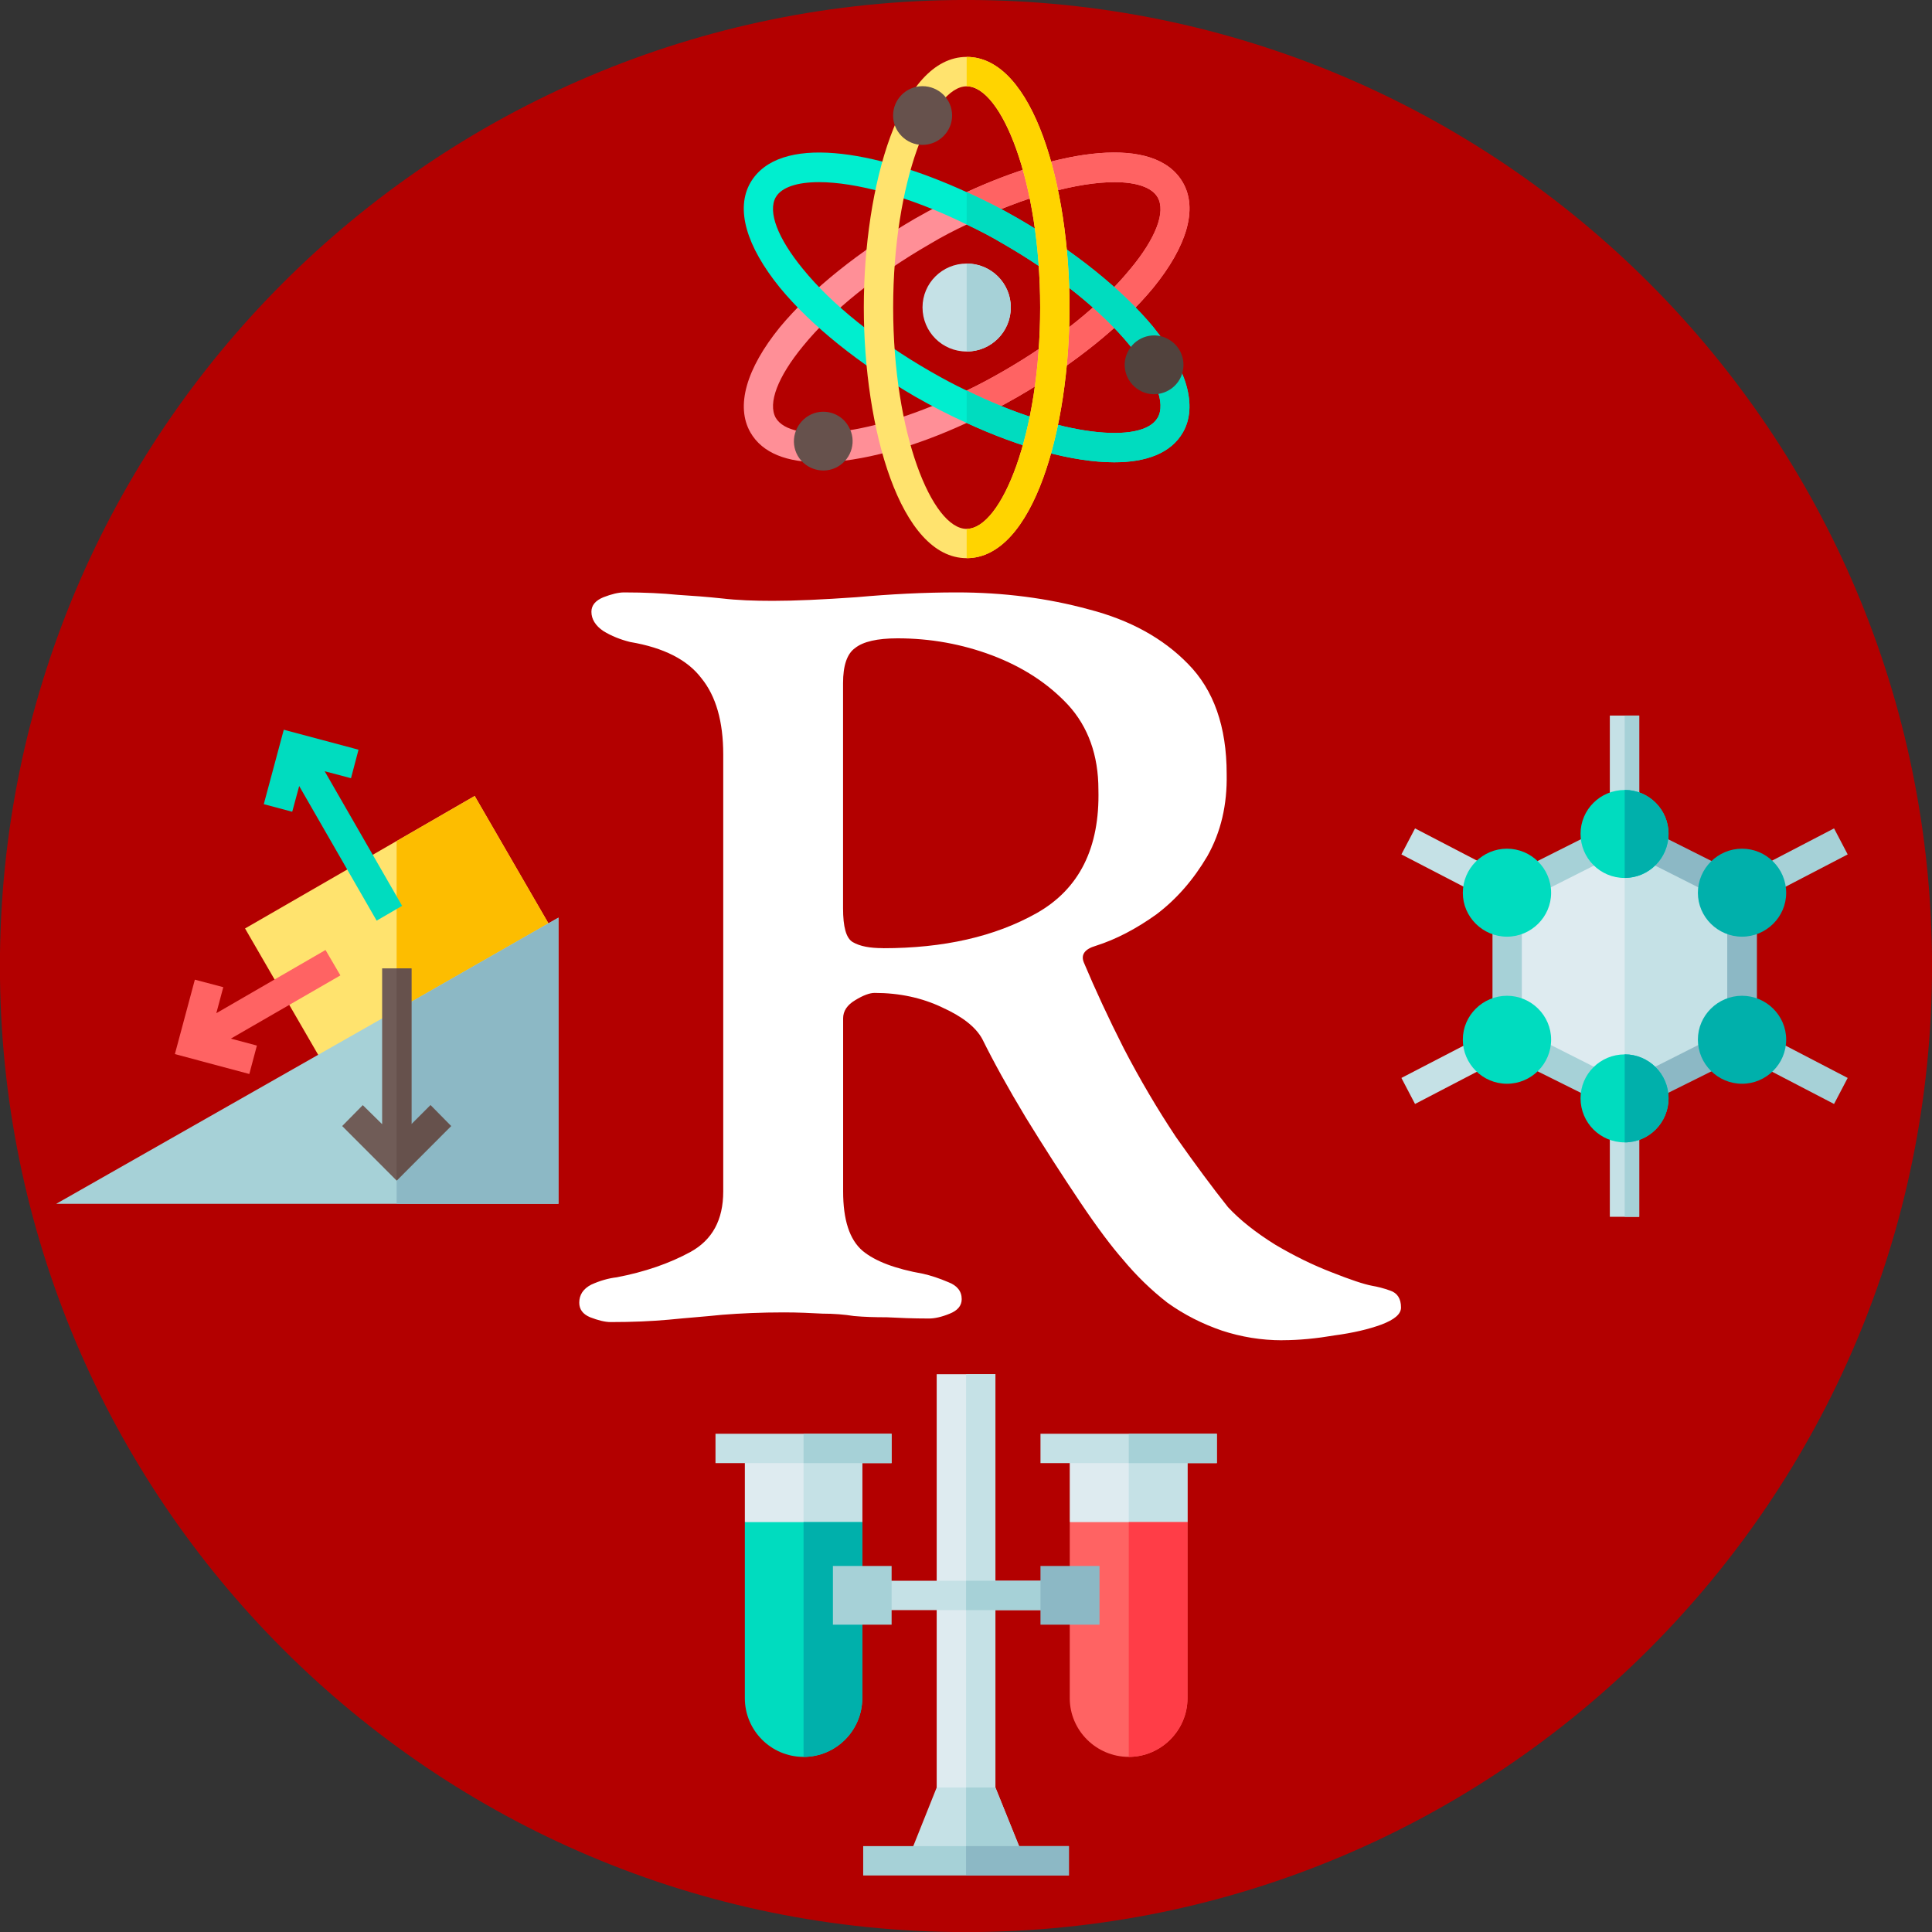 <?xml version="1.0" encoding="UTF-8" standalone="no"?>
<svg
   xmlns:dc="http://purl.org/dc/elements/1.1/"
   xmlns:cc="http://creativecommons.org/ns#"
   xmlns:rdf="http://www.w3.org/1999/02/22-rdf-syntax-ns#"
   xmlns:svg="http://www.w3.org/2000/svg"
   xmlns="http://www.w3.org/2000/svg"
   xmlns:xlink="http://www.w3.org/1999/xlink"
   xmlns:sodipodi="http://sodipodi.sourceforge.net/DTD/sodipodi-0.dtd"
   xmlns:inkscape="http://www.inkscape.org/namespaces/inkscape"
   width="225pt"
   height="225pt"
   viewBox="0 0 225 225"
   version="1.2"
   id="svg1956"
   sodipodi:docname="logo.svg"
   inkscape:version="1.0.1 (c497b03c, 2020-09-10)">
  <rect x="0" y="0" width="225" height="225" fill="#333333" stroke="none"/>
  <sodipodi:namedview
     pagecolor="#ffffff"
     bordercolor="#666666"
     borderopacity="1"
     objecttolerance="10"
     gridtolerance="10"
     guidetolerance="10"
     inkscape:pageopacity="0"
     inkscape:pageshadow="2"
     inkscape:window-width="1440"
     inkscape:window-height="771"
     id="namedview1958"
     showgrid="false"
     inkscape:zoom="8.6052976"
     inkscape:cx="25.429811"
     inkscape:cy="25.639729"
     inkscape:window-x="0"
     inkscape:window-y="25"
     inkscape:window-maximized="0"
     inkscape:current-layer="svg1956"
     inkscape:document-rotation="0"
     fit-margin-top="0"
     fit-margin-left="0"
     fit-margin-right="0"
     fit-margin-bottom="0" />
  <defs
     id="defs1751">
    <g
       id="g1650">
      <symbol
         overflow="visible"
         id="glyph0-0">
        <path
           style="stroke:none"
           d="M 1.031,0 V -9.766 H 9.297 V 0 Z M 2.062,-1.031 H 8.266 V -8.734 H 2.062 Z m 0,0"
           id="path1644" />
      </symbol>
      <symbol
         overflow="visible"
         id="glyph0-1">
        <path
           style="stroke:none"
           d="m 9.703,0.297 c -0.273,0 -0.531,-0.043 -0.781,-0.125 C 8.672,0.086 8.438,-0.031 8.219,-0.188 8.008,-0.352 7.816,-0.539 7.641,-0.75 7.504,-0.906 7.32,-1.148 7.094,-1.484 6.863,-1.828 6.629,-2.191 6.391,-2.578 6.16,-2.961 5.973,-3.301 5.828,-3.594 5.742,-3.75 5.57,-3.883 5.312,-4 5.051,-4.125 4.758,-4.188 4.438,-4.188 c -0.062,0 -0.148,0.031 -0.25,0.094 -0.105,0.062 -0.156,0.141 -0.156,0.234 V -1.625 c 0,0.367 0.082,0.621 0.25,0.766 0.164,0.137 0.426,0.234 0.781,0.297 0.102,0.023 0.211,0.059 0.328,0.109 0.113,0.043 0.172,0.117 0.172,0.219 0,0.086 -0.055,0.148 -0.156,0.188 -0.105,0.043 -0.195,0.062 -0.266,0.062 C 4.93,0.016 4.75,0.008 4.594,0 4.445,0 4.305,-0.004 4.172,-0.016 c -0.125,-0.02 -0.262,-0.031 -0.406,-0.031 -0.148,-0.008 -0.312,-0.016 -0.5,-0.016 -0.293,0 -0.559,0.012 -0.797,0.031 C 2.238,-0.008 2.008,0.008 1.781,0.031 1.562,0.051 1.312,0.062 1.031,0.062 0.957,0.062 0.867,0.039 0.766,0 0.672,-0.039 0.625,-0.102 0.625,-0.188 c 0,-0.102 0.051,-0.18 0.156,-0.234 0.113,-0.051 0.223,-0.082 0.328,-0.094 C 1.473,-0.586 1.789,-0.695 2.062,-0.844 2.344,-1 2.484,-1.258 2.484,-1.625 v -5.641 c 0,-0.426 -0.094,-0.754 -0.281,-0.984 C 2.023,-8.488 1.719,-8.645 1.281,-8.719 1.156,-8.75 1.039,-8.797 0.938,-8.859 c -0.105,-0.07 -0.156,-0.156 -0.156,-0.25 0,-0.082 0.051,-0.145 0.156,-0.188 0.102,-0.039 0.191,-0.062 0.266,-0.062 0.27,0 0.5,0.012 0.688,0.031 C 2.086,-9.316 2.281,-9.301 2.469,-9.281 2.664,-9.258 2.883,-9.25 3.125,-9.25 c 0.281,0 0.641,-0.016 1.078,-0.047 0.438,-0.039 0.867,-0.062 1.297,-0.062 0.602,0 1.172,0.074 1.703,0.219 0.531,0.137 0.957,0.371 1.281,0.703 0.332,0.336 0.5,0.809 0.5,1.422 0.008,0.398 -0.074,0.75 -0.25,1.062 -0.18,0.305 -0.398,0.555 -0.656,0.75 -0.262,0.188 -0.523,0.324 -0.781,0.406 -0.148,0.043 -0.199,0.117 -0.156,0.219 0.145,0.344 0.316,0.715 0.516,1.109 0.207,0.398 0.43,0.777 0.672,1.141 0.25,0.355 0.473,0.656 0.672,0.906 0.156,0.168 0.359,0.328 0.609,0.484 0.25,0.148 0.492,0.266 0.734,0.359 0.238,0.094 0.41,0.152 0.516,0.172 0.07,0.012 0.148,0.031 0.234,0.062 0.094,0.031 0.141,0.105 0.141,0.219 0,0.086 -0.086,0.156 -0.25,0.219 -0.168,0.062 -0.371,0.109 -0.609,0.141 -0.23,0.039 -0.453,0.062 -0.672,0.062 z m -5.156,-5.062 c 0.781,0 1.441,-0.148 1.984,-0.453 0.551,-0.312 0.816,-0.844 0.797,-1.594 0,-0.445 -0.133,-0.812 -0.391,-1.094 -0.262,-0.281 -0.59,-0.492 -0.984,-0.641 -0.387,-0.145 -0.793,-0.219 -1.219,-0.219 -0.262,0 -0.445,0.043 -0.547,0.125 -0.105,0.074 -0.156,0.227 -0.156,0.453 v 2.906 c 0,0.242 0.039,0.387 0.125,0.438 0.094,0.055 0.223,0.078 0.391,0.078 z m 0,0"
           id="path1647" />
      </symbol>
    </g>
    <clipPath
       id="clip1">
      <path
         d="M 0,0 H 25.352 V 25.34 H 0 Z m 0,0"
         id="path1652" />
    </clipPath>
    <clipPath
       id="clip2">
      <path
         d="M 9.445,2 H 15.906 V 7 H 9.445 Z m 0,0"
         id="path1655" />
    </clipPath>
    <clipPath
       id="clip3">
      <path
         d="m 12,2 h 3.906 V 6 H 12 Z m 0,0"
         id="path1658" />
    </clipPath>
    <clipPath
       id="clip4">
      <path
         d="M 9.445,2 H 15.906 V 7 H 9.445 Z m 0,0"
         id="path1661" />
    </clipPath>
    <clipPath
       id="clip5">
      <path
         d="m 12,2 h 3.906 V 7 H 12 Z m 0,0"
         id="path1664" />
    </clipPath>
    <clipPath
       id="clip6">
      <path
         d="m 11,0.93 h 4 v 6.473 h -4 z m 0,0"
         id="path1667" />
    </clipPath>
    <clipPath
       id="clip7">
      <path
         d="m 12,0.93 h 3 v 6.473 h -3 z m 0,0"
         id="path1670" />
    </clipPath>
    <clipPath
       id="clip8">
      <path
         d="m 14,4 h 1.906 V 6 H 14 Z m 0,0"
         id="path1673" />
    </clipPath>
    <clipPath
       id="clip9">
      <path
         d="m 11,22 h 3 v 2.41 h -3 z m 0,0"
         id="path1676" />
    </clipPath>
    <clipPath
       id="clip10">
      <path
         d="m 12,22 h 2 v 2.41 h -2 z m 0,0"
         id="path1679" />
    </clipPath>
    <clipPath
       id="clip11">
      <path
         d="m 12,17.938 h 2 V 24 h -2 z m 0,0"
         id="path1682" />
    </clipPath>
    <clipPath
       id="clip12">
      <path
         d="m 14,18 h 1.914 v 3 H 14 Z m 0,0"
         id="path1685" />
    </clipPath>
    <clipPath
       id="clip13">
      <path
         d="m 14,19 h 1.914 v 4 H 14 Z m 0,0"
         id="path1688" />
    </clipPath>
    <clipPath
       id="clip14">
      <path
         d="m 13,18 h 2.914 v 2 H 13 Z m 0,0"
         id="path1691" />
    </clipPath>
    <clipPath
       id="clip15">
      <path
         d="m 14,18 h 1.914 v 2 H 14 Z m 0,0"
         id="path1694" />
    </clipPath>
    <clipPath
       id="clip16">
      <path
         d="M 9.441,18 H 12 v 3 H 9.441 Z m 0,0"
         id="path1697" />
    </clipPath>
    <clipPath
       id="clip17">
      <path
         d="M 9.441,19 H 12 v 4 H 9.441 Z m 0,0"
         id="path1700" />
    </clipPath>
    <clipPath
       id="clip18">
      <path
         d="M 9.441,18 H 12 v 2 H 9.441 Z m 0,0"
         id="path1703" />
    </clipPath>
    <clipPath
       id="clip19">
      <path
         d="m 11,24 h 4 v 0.41 h -4 z m 0,0"
         id="path1706" />
    </clipPath>
    <clipPath
       id="clip20">
      <path
         d="m 12,24 h 3 v 0.41 h -3 z m 0,0"
         id="path1709" />
    </clipPath>
    <clipPath
       id="clip21">
      <path
         d="m 20,14 h 2 v 1.906 h -2 z m 0,0"
         id="path1712" />
    </clipPath>
    <clipPath
       id="clip22">
      <path
         d="m 20,9.434 h 2 V 11 h -2 z m 0,0"
         id="path1715" />
    </clipPath>
    <clipPath
       id="clip23">
      <path
         d="m 22,10 h 2.418 v 2 H 22 Z m 0,0"
         id="path1718" />
    </clipPath>
    <clipPath
       id="clip24">
      <path
         d="m 22,13 h 2.418 v 2 H 22 Z m 0,0"
         id="path1721" />
    </clipPath>
    <clipPath
       id="clip25">
      <path
         d="m 21,9.434 h 1 V 11 h -1 z m 0,0"
         id="path1724" />
    </clipPath>
    <clipPath
       id="clip26">
      <path
         d="m 21,14 h 1 v 1.906 h -1 z m 0,0"
         id="path1727" />
    </clipPath>
    <clipPath
       id="clip27">
      <path
         d="m 3,10 h 4.414 v 4 H 3 Z m 0,0"
         id="path1730" />
    </clipPath>
    <clipPath
       id="clip28">
      <path
         d="m 5,10 h 2.414 v 4 H 5 Z m 0,0"
         id="path1733" />
    </clipPath>
    <clipPath
       id="clip29">
      <path
         d="m 0.93,12 h 6.484 v 3.906 H 0.93 Z m 0,0"
         id="path1736" />
    </clipPath>
    <clipPath
       id="clip30">
      <path
         d="m 5,12 h 2.414 v 3.906 H 5 Z m 0,0"
         id="path1739" />
    </clipPath>
    <clipPath
       id="clip31">
      <path
         d="m 4,12 h 3 v 3.906 H 4 Z m 0,0"
         id="path1742" />
    </clipPath>
    <clipPath
       id="clip32">
      <path
         d="M 3,9.434 H 6 V 13 H 3 Z m 0,0"
         id="path1745" />
    </clipPath>
    <clipPath
       id="clip33">
      <path
         d="m 5,12 h 2 v 3.906 H 5 Z m 0,0"
         id="path1748" />
    </clipPath>
  </defs>
  <g
     id="surface92314"
     transform="matrix(9.02,0,0,9.02,-1.832,-1.762)">
    <g
       clip-path="url(#clip1)"
       clip-rule="nonzero"
       id="g1755">
      <path
         style="fill:#b30000;fill-opacity:1;fill-rule:nonzero;stroke:none"
         d="m 25.148,12.668 c 0,-6.887 -5.582,-12.473 -12.473,-12.473 -6.887,0 -12.473,5.586 -12.473,12.473 0,6.887 5.586,12.473 12.473,12.473 6.891,0 12.473,-5.586 12.473,-12.473 z m 0,0"
         id="path1753" />
    </g>
    <g
       style="fill:#ffffff;fill-opacity:1"
       id="g1759">
      <use
         xlink:href="#glyph0-1"
         x="7.057"
         y="17.203"
         id="use1757"
         width="100%"
         height="100%" />
    </g>
    <path
       style="fill:#c5e1e6;fill-opacity:1;fill-rule:nonzero;stroke:none"
       d="m 12.684,3.598 c -0.316,0 -0.57,0.254 -0.57,0.566 0,0.316 0.254,0.57 0.57,0.57 0.316,0 0.57,-0.254 0.57,-0.57 0,-0.312 -0.254,-0.566 -0.57,-0.566 z m 0,0"
       id="path1761" />
    <g
       clip-path="url(#clip2)"
       clip-rule="nonzero"
       id="g1765">
      <path
         style="fill:#ff8f97;fill-opacity:1;fill-rule:nonzero;stroke:none"
         d="M 15.477,2.555 C 15.117,1.922 13.875,2.129 12.684,2.676 c -0.223,0.102 -0.445,0.215 -0.664,0.34 -0.719,0.418 -1.34,0.914 -1.746,1.402 -0.438,0.539 -0.574,1.023 -0.383,1.359 0.156,0.273 0.48,0.387 0.891,0.387 0.535,0 1.227,-0.195 1.902,-0.508 0.227,-0.102 0.449,-0.215 0.664,-0.34 0.723,-0.418 1.34,-0.914 1.746,-1.406 0.438,-0.539 0.574,-1.02 0.383,-1.355 z M 14.797,3.668 C 14.426,4.125 13.84,4.594 13.156,4.988 13,5.078 12.84,5.164 12.684,5.238 c -1.219,0.598 -2.266,0.691 -2.465,0.352 -0.105,-0.188 0.027,-0.531 0.352,-0.926 0.371,-0.457 0.957,-0.926 1.641,-1.32 0.156,-0.094 0.316,-0.176 0.473,-0.25 0.758,-0.371 1.445,-0.547 1.91,-0.547 0.277,0 0.48,0.066 0.555,0.195 0.109,0.188 -0.023,0.531 -0.352,0.926 z m 0,0"
         id="path1763" />
    </g>
    <g
       clip-path="url(#clip3)"
       clip-rule="nonzero"
       id="g1769">
      <path
         style="fill:#ff6363;fill-opacity:1;fill-rule:nonzero;stroke:none"
         d="m 15.094,3.91 c -0.406,0.492 -1.023,0.988 -1.746,1.406 -0.215,0.125 -0.438,0.238 -0.664,0.34 V 5.238 C 12.84,5.164 13,5.078 13.156,4.988 13.84,4.594 14.426,4.125 14.797,3.668 15.125,3.273 15.258,2.93 15.148,2.742 15.074,2.613 14.871,2.547 14.594,2.547 c -0.465,0 -1.152,0.176 -1.91,0.547 V 2.676 C 13.875,2.129 15.117,1.922 15.477,2.555 15.668,2.891 15.531,3.371 15.094,3.91 Z m 0,0"
         id="path1767" />
    </g>
    <g
       clip-path="url(#clip4)"
       clip-rule="nonzero"
       id="g1773">
      <path
         style="fill:#00eecf;fill-opacity:1;fill-rule:nonzero;stroke:none"
         d="M 15.094,4.418 C 14.688,3.93 14.07,3.434 13.348,3.016 13.133,2.891 12.906,2.777 12.684,2.676 11.492,2.129 10.258,1.922 9.891,2.555 9.699,2.891 9.836,3.371 10.273,3.91 c 0.406,0.492 1.027,0.988 1.746,1.406 0.219,0.125 0.438,0.238 0.664,0.34 0.676,0.312 1.367,0.508 1.906,0.508 0.406,0 0.73,-0.113 0.887,-0.387 0.191,-0.336 0.055,-0.82 -0.383,-1.359 z m 0.055,1.172 C 14.953,5.93 13.902,5.836 12.684,5.238 12.527,5.164 12.367,5.078 12.211,4.988 11.527,4.594 10.941,4.125 10.57,3.668 10.246,3.273 10.113,2.93 10.219,2.742 c 0.074,-0.129 0.277,-0.195 0.559,-0.195 0.461,0 1.152,0.176 1.906,0.547 0.156,0.074 0.316,0.156 0.473,0.25 0.684,0.395 1.27,0.863 1.641,1.32 0.328,0.395 0.461,0.738 0.352,0.926 z m 0,0"
         id="path1771" />
    </g>
    <g
       clip-path="url(#clip5)"
       clip-rule="nonzero"
       id="g1777">
      <path
         style="fill:#00dcbf;fill-opacity:1;fill-rule:nonzero;stroke:none"
         d="m 15.477,5.777 c -0.156,0.273 -0.48,0.387 -0.887,0.387 -0.539,0 -1.23,-0.195 -1.906,-0.508 V 5.238 c 1.219,0.598 2.27,0.691 2.465,0.352 C 15.258,5.402 15.125,5.059 14.797,4.664 14.426,4.207 13.84,3.738 13.156,3.344 13,3.25 12.84,3.168 12.684,3.094 V 2.676 c 0.223,0.102 0.449,0.215 0.664,0.34 0.723,0.418 1.34,0.914 1.746,1.402 0.438,0.539 0.574,1.023 0.383,1.359 z m 0,0"
         id="path1775" />
    </g>
    <g
       clip-path="url(#clip6)"
       clip-rule="nonzero"
       id="g1781">
      <path
         style="fill:#ffe36e;fill-opacity:1;fill-rule:nonzero;stroke:none"
         d="m 12.684,0.93 c -0.859,0 -1.328,1.672 -1.328,3.234 0,1.562 0.469,3.238 1.328,3.238 0.863,0 1.328,-1.676 1.328,-3.238 0,-1.562 -0.465,-3.234 -1.328,-3.234 z m 0,6.094 c -0.445,0 -0.949,-1.23 -0.949,-2.859 0,-1.625 0.504,-2.855 0.949,-2.855 0.449,0 0.949,1.23 0.949,2.855 0,1.629 -0.5,2.859 -0.949,2.859 z m 0,0"
         id="path1779" />
    </g>
    <g
       clip-path="url(#clip7)"
       clip-rule="nonzero"
       id="g1785">
      <path
         style="fill:#ffd400;fill-opacity:1;fill-rule:nonzero;stroke:none"
         d="m 14.012,4.164 c 0,1.562 -0.465,3.238 -1.328,3.238 V 7.023 c 0.449,0 0.949,-1.23 0.949,-2.859 0,-1.625 -0.5,-2.855 -0.949,-2.855 V 0.93 c 0.863,0 1.328,1.672 1.328,3.234 z m 0,0"
         id="path1783" />
    </g>
    <path
       style="fill:#66514c;fill-opacity:1;fill-rule:nonzero;stroke:none"
       d="m 12.113,2.066 c -0.207,0 -0.379,-0.172 -0.379,-0.379 0,-0.211 0.172,-0.379 0.379,-0.379 0.211,0 0.383,0.168 0.383,0.379 0,0.207 -0.172,0.379 -0.383,0.379 z m 0,0"
       id="path1787" />
    <path
       style="fill:#66514c;fill-opacity:1;fill-rule:nonzero;stroke:none"
       d="M 10.504,6.082 C 10.398,5.898 10.465,5.668 10.645,5.562 10.824,5.457 11.059,5.52 11.16,5.703 11.266,5.883 11.203,6.113 11.023,6.219 10.844,6.324 10.609,6.262 10.504,6.082 Z m 0,0"
       id="path1789" />
    <g
       clip-path="url(#clip8)"
       clip-rule="nonzero"
       id="g1793">
      <path
         style="fill:#51423d;fill-opacity:1;fill-rule:nonzero;stroke:none"
         d="M 14.914,5.234 C 14.734,5.129 14.668,4.898 14.777,4.715 14.879,4.539 15.109,4.469 15.293,4.578 15.477,4.684 15.535,4.914 15.434,5.094 15.328,5.277 15.094,5.34 14.914,5.234 Z m 0,0"
         id="path1791" />
    </g>
    <path
       style="fill:#a6d1d7;fill-opacity:1;fill-rule:nonzero;stroke:none"
       d="m 13.254,4.164 c 0,0.316 -0.254,0.57 -0.57,0.57 V 3.598 c 0.316,0 0.57,0.254 0.57,0.566 z m 0,0"
       id="path1795" />
    <g
       clip-path="url(#clip9)"
       clip-rule="nonzero"
       id="g1799">
      <path
         style="fill:#c5e1e6;fill-opacity:1;fill-rule:nonzero;stroke:none"
         d="m 13.438,24.223 h -1.52 l 0.379,-0.949 0.379,-0.395 0.379,0.395 z m 0,0"
         id="path1797" />
    </g>
    <g
       clip-path="url(#clip10)"
       clip-rule="nonzero"
       id="g1803">
      <path
         style="fill:#a6d1d7;fill-opacity:1;fill-rule:nonzero;stroke:none"
         d="m 13.055,23.273 0.383,0.949 h -0.762 v -1.344 z m 0,0"
         id="path1801" />
    </g>
    <g
       clip-path="url(#clip11)"
       clip-rule="nonzero"
       id="g1809">
      <path
         style="fill:#deebf0;fill-opacity:1;fill-rule:nonzero;stroke:none"
         d="m 12.297,17.938 h 0.758 v 5.336 h -0.758 z m 0,0"
         id="path1805" />
      <path
         style="fill:#c5e1e6;fill-opacity:1;fill-rule:nonzero;stroke:none"
         d="m 12.676,17.938 h 0.379 v 5.336 h -0.379 z m 0,0"
         id="path1807" />
    </g>
    <g
       clip-path="url(#clip12)"
       clip-rule="nonzero"
       id="g1815">
      <path
         style="fill:#deebf0;fill-opacity:1;fill-rule:nonzero;stroke:none"
         d="m 15.535,18.898 v 0.949 l -0.758,0.379 -0.762,-0.379 v -0.949 z m 0,0"
         id="path1811" />
      <path
         style="fill:#c5e1e6;fill-opacity:1;fill-rule:nonzero;stroke:none"
         d="m 15.535,18.898 v 0.949 l -0.758,0.379 v -1.328 z m 0,0"
         id="path1813" />
    </g>
    <g
       clip-path="url(#clip13)"
       clip-rule="nonzero"
       id="g1821">
      <path
         style="fill:#ff6363;fill-opacity:1;fill-rule:nonzero;stroke:none"
         d="m 15.535,19.848 v 2.273 c 0,0.418 -0.344,0.758 -0.758,0.758 -0.418,0 -0.762,-0.34 -0.762,-0.758 v -2.273 z m 0,0"
         id="path1817" />
      <path
         style="fill:#ff3d47;fill-opacity:1;fill-rule:nonzero;stroke:none"
         d="m 14.777,19.848 h 0.758 v 2.273 c 0,0.418 -0.344,0.758 -0.758,0.758 z m 0,0"
         id="path1819" />
    </g>
    <g
       clip-path="url(#clip14)"
       clip-rule="nonzero"
       id="g1825">
      <path
         style="fill:#c5e1e6;fill-opacity:1;fill-rule:nonzero;stroke:none"
         d="m 13.637,18.707 h 2.277 v 0.379 h -2.277 z m 0,0"
         id="path1823" />
    </g>
    <g
       clip-path="url(#clip15)"
       clip-rule="nonzero"
       id="g1829">
      <path
         style="fill:#a6d1d7;fill-opacity:1;fill-rule:nonzero;stroke:none"
         d="m 14.777,18.707 h 1.137 v 0.379 h -1.137 z m 0,0"
         id="path1827" />
    </g>
    <g
       clip-path="url(#clip16)"
       clip-rule="nonzero"
       id="g1833">
      <path
         style="fill:#deebf0;fill-opacity:1;fill-rule:nonzero;stroke:none"
         d="m 11.336,18.898 v 0.949 l -0.758,0.379 -0.758,-0.379 v -0.949 z m 0,0"
         id="path1831" />
    </g>
    <path
       style="fill:#c5e1e6;fill-opacity:1;fill-rule:nonzero;stroke:none"
       d="m 11.336,18.898 v 0.949 l -0.758,0.379 v -1.328 z m 0,0"
       id="path1835" />
    <g
       clip-path="url(#clip17)"
       clip-rule="nonzero"
       id="g1839">
      <path
         style="fill:#00dcbf;fill-opacity:1;fill-rule:nonzero;stroke:none"
         d="m 11.336,19.848 v 2.273 c 0,0.418 -0.34,0.758 -0.758,0.758 -0.418,0 -0.758,-0.34 -0.758,-0.758 v -2.273 z m 0,0"
         id="path1837" />
    </g>
    <path
       style="fill:#00b0ab;fill-opacity:1;fill-rule:nonzero;stroke:none"
       d="m 10.578,19.848 h 0.758 v 2.273 c 0,0.418 -0.34,0.758 -0.758,0.758 z m 0,0"
       id="path1841" />
    <g
       clip-path="url(#clip18)"
       clip-rule="nonzero"
       id="g1845">
      <path
         style="fill:#c5e1e6;fill-opacity:1;fill-rule:nonzero;stroke:none"
         d="m 9.441,18.707 h 2.273 v 0.379 H 9.441 Z m 0,0"
         id="path1843" />
    </g>
    <path
       style="fill:#a6d1d7;fill-opacity:1;fill-rule:nonzero;stroke:none"
       d="m 10.578,18.707 h 1.137 v 0.379 h -1.137 z m 0,0"
       id="path1847" />
    <path
       style="fill:#c5e1e6;fill-opacity:1;fill-rule:nonzero;stroke:none"
       d="m 11.527,20.605 h 2.301 v 0.379 h -2.301 z m 0,0"
       id="path1849" />
    <g
       clip-path="url(#clip19)"
       clip-rule="nonzero"
       id="g1853">
      <path
         style="fill:#a6d1d7;fill-opacity:1;fill-rule:nonzero;stroke:none"
         d="m 11.348,24.031 h 2.656 v 0.379 h -2.656 z m 0,0"
         id="path1851" />
    </g>
    <path
       style="fill:#a6d1d7;fill-opacity:1;fill-rule:nonzero;stroke:none"
       d="m 10.957,20.414 h 0.758 v 0.758 h -0.758 z m 0,0"
       id="path1855" />
    <path
       style="fill:#a6d1d7;fill-opacity:1;fill-rule:nonzero;stroke:none"
       d="m 12.676,20.605 h 1.152 v 0.379 h -1.152 z m 0,0"
       id="path1857" />
    <g
       clip-path="url(#clip20)"
       clip-rule="nonzero"
       id="g1861">
      <path
         style="fill:#8cb8c5;fill-opacity:1;fill-rule:nonzero;stroke:none"
         d="m 12.676,24.031 h 1.328 v 0.379 h -1.328 z m 0,0"
         id="path1859" />
    </g>
    <path
       style="fill:#8cb8c5;fill-opacity:1;fill-rule:nonzero;stroke:none"
       d="m 13.637,20.414 h 0.762 v 0.758 h -0.762 z m 0,0"
       id="path1863" />
    <path
       style="fill:#deebf0;fill-opacity:1;fill-rule:nonzero;stroke:none"
       d="m 22.695,11.723 v 1.895 L 21.18,14.375 19.66,13.617 v -1.895 l 1.52,-0.762 z m 0,0"
       id="path1865" />
    <path
       style="fill:#c5e1e6;fill-opacity:1;fill-rule:nonzero;stroke:none"
       d="m 22.695,11.723 v 1.895 L 21.18,14.375 v -3.414 z m 0,0"
       id="path1867" />
    <g
       clip-path="url(#clip21)"
       clip-rule="nonzero"
       id="g1871">
      <path
         style="fill:#c5e1e6;fill-opacity:1;fill-rule:nonzero;stroke:none"
         d="m 20.988,14.758 h 0.379 v 1.148 h -0.379 z m 0,0"
         id="path1869" />
    </g>
    <g
       clip-path="url(#clip22)"
       clip-rule="nonzero"
       id="g1875">
      <path
         style="fill:#c5e1e6;fill-opacity:1;fill-rule:nonzero;stroke:none"
         d="m 20.988,9.434 h 0.379 v 1.148 h -0.379 z m 0,0"
         id="path1873" />
    </g>
    <path
       style="fill:#a6d1d7;fill-opacity:1;fill-rule:nonzero;stroke:none"
       d="m 20.754,10.961 0.168,0.34 -0.836,0.422 -0.172,-0.34 z m 0,0"
       id="path1877" />
    <g
       clip-path="url(#clip23)"
       clip-rule="nonzero"
       id="g1881">
      <path
         style="fill:#a6d1d7;fill-opacity:1;fill-rule:nonzero;stroke:none"
         d="m 23.121,11.715 -0.176,-0.336 0.938,-0.488 0.176,0.336 z m 0,0"
         id="path1879" />
    </g>
    <path
       style="fill:#8cb8c5;fill-opacity:1;fill-rule:nonzero;stroke:none"
       d="m 21.602,10.961 0.84,0.422 -0.172,0.34 -0.836,-0.422 z m 0,0"
       id="path1883" />
    <path
       style="fill:#c5e1e6;fill-opacity:1;fill-rule:nonzero;stroke:none"
       d="m 18.473,14.449 -0.176,-0.336 0.941,-0.488 0.172,0.336 z m 0,0"
       id="path1885" />
    <path
       style="fill:#a6d1d7;fill-opacity:1;fill-rule:nonzero;stroke:none"
       d="m 19.473,12.102 h 0.379 v 1.137 h -0.379 z m 0,0"
       id="path1887" />
    <path
       style="fill:#c5e1e6;fill-opacity:1;fill-rule:nonzero;stroke:none"
       d="m 19.238,11.715 -0.941,-0.488 0.176,-0.336 0.938,0.488 z m 0,0"
       id="path1889" />
    <path
       style="fill:#a6d1d7;fill-opacity:1;fill-rule:nonzero;stroke:none"
       d="m 20.086,13.617 0.836,0.422 -0.168,0.336 -0.84,-0.418 z m 0,0"
       id="path1891" />
    <path
       style="fill:#8cb8c5;fill-opacity:1;fill-rule:nonzero;stroke:none"
       d="m 22.27,13.617 0.172,0.34 -0.84,0.418 -0.168,-0.336 z m 0,0"
       id="path1893" />
    <g
       clip-path="url(#clip24)"
       clip-rule="nonzero"
       id="g1897">
      <path
         style="fill:#a6d1d7;fill-opacity:1;fill-rule:nonzero;stroke:none"
         d="m 23.883,14.449 -0.938,-0.488 0.176,-0.336 0.938,0.488 z m 0,0"
         id="path1895" />
    </g>
    <path
       style="fill:#8cb8c5;fill-opacity:1;fill-rule:nonzero;stroke:none"
       d="m 22.504,12.102 h 0.383 v 1.137 h -0.383 z m 0,0"
       id="path1899" />
    <g
       clip-path="url(#clip25)"
       clip-rule="nonzero"
       id="g1903">
      <path
         style="fill:#a6d1d7;fill-opacity:1;fill-rule:nonzero;stroke:none"
         d="m 21.18,9.434 h 0.188 v 1.148 h -0.188 z m 0,0"
         id="path1901" />
    </g>
    <g
       clip-path="url(#clip26)"
       clip-rule="nonzero"
       id="g1907">
      <path
         style="fill:#a6d1d7;fill-opacity:1;fill-rule:nonzero;stroke:none"
         d="m 21.18,14.758 h 0.188 v 1.148 h -0.188 z m 0,0"
         id="path1905" />
    </g>
    <path
       style="fill:#00dcbf;fill-opacity:1;fill-rule:nonzero;stroke:none"
       d="m 21.18,10.395 c -0.316,0 -0.57,0.254 -0.57,0.566 0,0.316 0.254,0.57 0.57,0.57 0.312,0 0.566,-0.254 0.566,-0.57 0,-0.312 -0.254,-0.566 -0.566,-0.566 z m 0,0"
       id="path1909" />
    <path
       style="fill:#00b0ab;fill-opacity:1;fill-rule:nonzero;stroke:none"
       d="m 21.18,11.531 v -1.137 c 0.312,0 0.566,0.254 0.566,0.566 0,0.316 -0.254,0.57 -0.566,0.57 z m 0,0"
       id="path1911" />
    <path
       style="fill:#00dcbf;fill-opacity:1;fill-rule:nonzero;stroke:none"
       d="m 21.18,13.809 c -0.316,0 -0.57,0.254 -0.57,0.566 0,0.316 0.254,0.57 0.57,0.57 0.312,0 0.566,-0.254 0.566,-0.57 0,-0.312 -0.254,-0.566 -0.566,-0.566 z m 0,0"
       id="path1913" />
    <path
       style="fill:#00b0ab;fill-opacity:1;fill-rule:nonzero;stroke:none"
       d="m 22.695,12.289 c -0.312,0 -0.57,-0.254 -0.57,-0.566 0,-0.316 0.258,-0.57 0.57,-0.57 0.312,0 0.57,0.254 0.57,0.57 0,0.312 -0.258,0.566 -0.57,0.566 z m 0,0"
       id="path1915" />
    <path
       style="fill:#00b0ab;fill-opacity:1;fill-rule:nonzero;stroke:none"
       d="m 22.695,14.188 c -0.312,0 -0.57,-0.254 -0.57,-0.57 0,-0.312 0.258,-0.566 0.57,-0.566 0.312,0 0.57,0.254 0.57,0.566 0,0.316 -0.258,0.57 -0.57,0.57 z m 0,0"
       id="path1917" />
    <path
       style="fill:#00b0ab;fill-opacity:1;fill-rule:nonzero;stroke:none"
       d="m 21.746,14.375 c 0,0.316 -0.254,0.57 -0.566,0.57 v -1.137 c 0.312,0 0.566,0.254 0.566,0.566 z m 0,0"
       id="path1919" />
    <path
       style="fill:#00dcbf;fill-opacity:1;fill-rule:nonzero;stroke:none"
       d="m 19.66,14.188 c -0.312,0 -0.57,-0.254 -0.57,-0.57 0,-0.312 0.258,-0.566 0.57,-0.566 0.312,0 0.57,0.254 0.57,0.566 0,0.316 -0.258,0.57 -0.57,0.57 z m 0,0"
       id="path1921" />
    <path
       style="fill:#00dcbf;fill-opacity:1;fill-rule:nonzero;stroke:none"
       d="m 19.66,12.289 c -0.312,0 -0.57,-0.254 -0.57,-0.566 0,-0.316 0.258,-0.57 0.57,-0.57 0.312,0 0.57,0.254 0.57,0.57 0,0.312 -0.258,0.566 -0.57,0.566 z m 0,0"
       id="path1923" />
    <g
       clip-path="url(#clip27)"
       clip-rule="nonzero"
       id="g1927">
      <path
         style="fill:#ffe36e;fill-opacity:1;fill-rule:nonzero;stroke:none"
         d="m 7.379,12.281 -2.055,1.188 -0.91,0.523 -1.047,-1.809 1.957,-1.129 1.008,-0.582 z m 0,0"
         id="path1925" />
    </g>
    <g
       clip-path="url(#clip28)"
       clip-rule="nonzero"
       id="g1931">
      <path
         style="fill:#fdbd00;fill-opacity:1;fill-rule:nonzero;stroke:none"
         d="m 7.379,12.281 -2.055,1.188 v -2.414 l 1.008,-0.582 z m 0,0"
         id="path1929" />
    </g>
    <g
       clip-path="url(#clip29)"
       clip-rule="nonzero"
       id="g1935">
      <path
         style="fill:#a6d1d7;fill-opacity:1;fill-rule:nonzero;stroke:none"
         d="m 5.324,13.238 -4.395,2.5 h 6.484 v -3.695 z m 0,0"
         id="path1933" />
    </g>
    <g
       clip-path="url(#clip30)"
       clip-rule="nonzero"
       id="g1939">
      <path
         style="fill:#8cb8c5;fill-opacity:1;fill-rule:nonzero;stroke:none"
         d="m 7.414,12.043 v 3.695 H 5.324 v -2.5 z m 0,0"
         id="path1937" />
    </g>
    <g
       clip-path="url(#clip31)"
       clip-rule="nonzero"
       id="g1943">
      <path
         style="fill:#705c57;fill-opacity:1;fill-rule:nonzero;stroke:none"
         d="M 6.027,14.734 5.324,15.438 4.621,14.734 l 0.266,-0.27 0.25,0.246 v -2.012 h 0.379 v 2.012 l 0.246,-0.246 z m 0,0"
         id="path1941" />
    </g>
    <path
       style="fill:#ff6363;fill-opacity:1;fill-rule:nonzero;stroke:none"
       d="M 4.598,12.789 4.406,12.461 2.996,13.277 3.086,12.941 2.719,12.844 2.461,13.805 3.422,14.062 3.52,13.695 3.184,13.605 Z m 0,0"
       id="path1945" />
    <g
       clip-path="url(#clip32)"
       clip-rule="nonzero"
       id="g1949">
      <path
         style="fill:#00dcbf;fill-opacity:1;fill-rule:nonzero;stroke:none"
         d="m 5.395,11.891 -1,-1.738 0.34,0.09 L 4.832,9.875 3.867,9.617 l -0.258,0.961 0.367,0.098 0.09,-0.332 1,1.738 z m 0,0"
         id="path1947" />
    </g>
    <g
       clip-path="url(#clip33)"
       clip-rule="nonzero"
       id="g1953">
      <path
         style="fill:#66514c;fill-opacity:1;fill-rule:nonzero;stroke:none"
         d="M 6.027,14.734 5.324,15.438 v -2.738 h 0.191 v 2.012 l 0.246,-0.246 z m 0,0"
         id="path1951" />
    </g>
  </g>
</svg>
